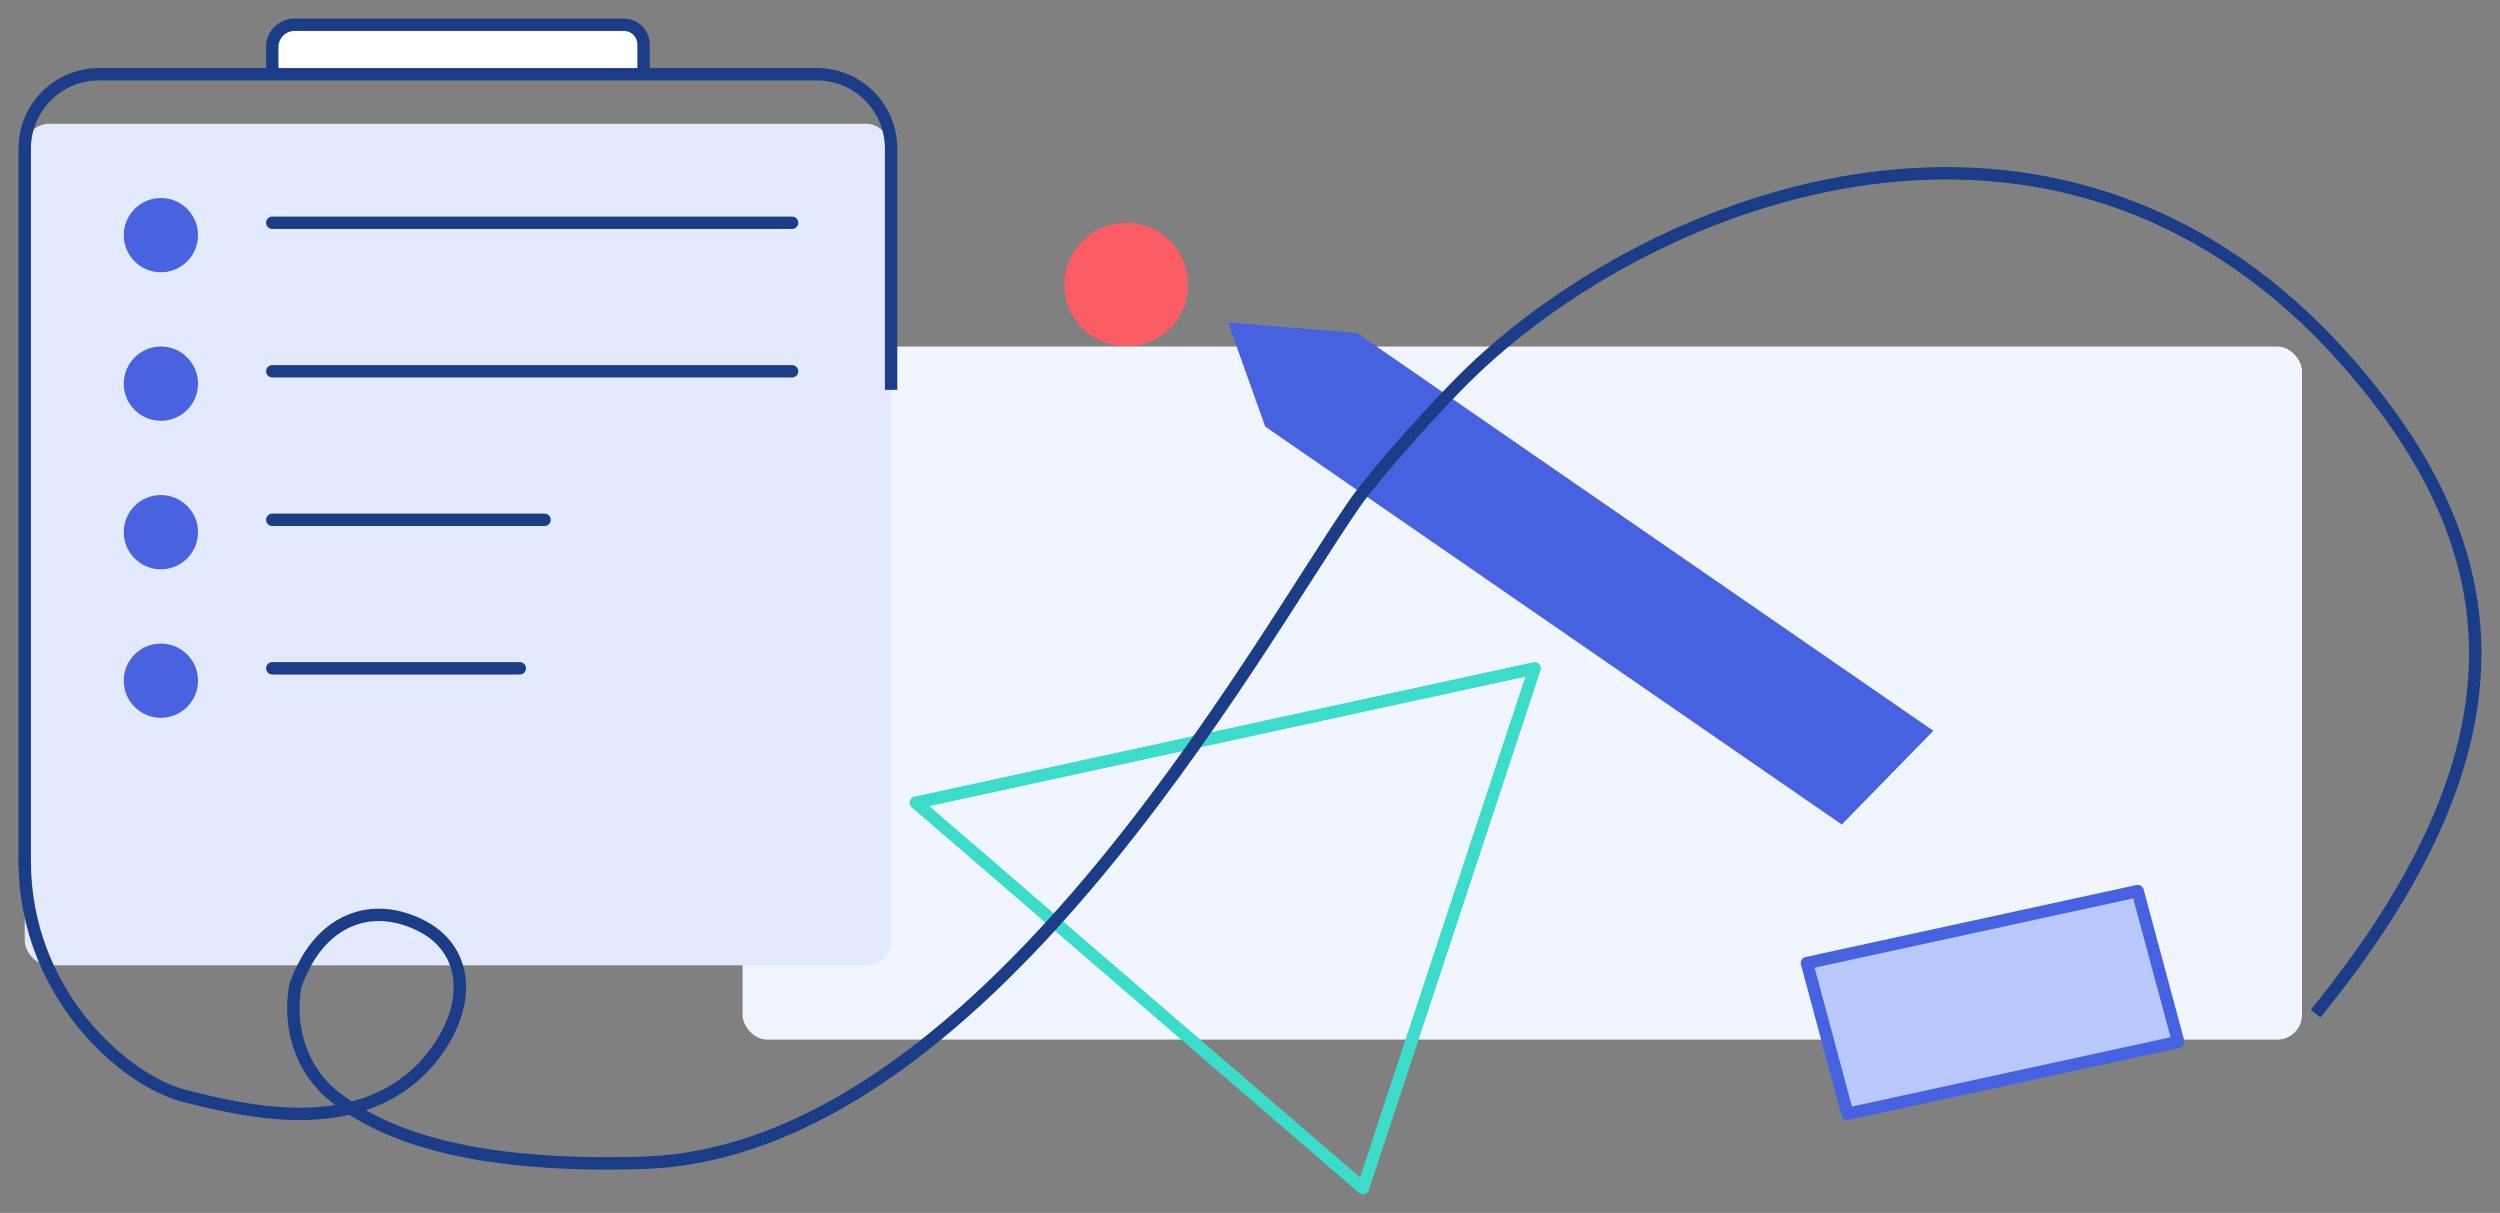 <?xml version="1.0" encoding="UTF-8"?>
<svg width="101px" height="49px" viewBox="0 0 101 49" version="1.1" xmlns="http://www.w3.org/2000/svg" xmlns:xlink="http://www.w3.org/1999/xlink">
    <rect x="0" y="0" width="101" height="49" fill="#808080" stroke="none"/>
    <title>编组 4</title>
    <g id="首页" stroke="none" stroke-width="1" fill="none" fill-rule="evenodd">
        <g id="首页（缺省）" transform="translate(-542, -219)">
            <g id="编组-4" transform="translate(543, 220)">
                <path d="M76.187,30 L77.709,29.893 C77.865,29.882 78.01,29.94 78.111,30.052 C78.213,30.165 78.263,30.324 78.251,30.495 L77.972,34.364 C77.946,34.719 77.662,35.026 77.338,35.048 L75.816,35.156 L76.187,30 Z" id="路径备份-113" fill="#D8DFFF" fill-rule="nonzero" transform="translate(77.034, 32.524) rotate(40.44) translate(-77.034, -32.524) "></path>
                <circle id="椭圆形备份-49" fill="#FB5D64" fill-rule="nonzero" cx="44.5" cy="10.5" r="2.5"></circle>
                <rect id="矩形备份-5" fill="#F1F5FF" fill-rule="nonzero" x="29" y="13" width="63" height="28" rx="1"></rect>
                <polygon id="路径备份-114" fill="#4762E0" fill-rule="nonzero" transform="translate(62.205, 20.973) rotate(45) translate(-62.205, -20.973) " points="50.245 20.878 46.268 24.259 50.306 26.171 50.306 26.171 78.142 21.068 78.081 15.775"></polygon>
                <polygon id="路径备份-115" stroke="#3BDCC9" stroke-width="0.5" stroke-linecap="round" stroke-linejoin="round" points="61 26 36 31.429 54.066 47"></polygon>
                <polygon id="矩形备份-19" stroke="#4762E0" stroke-width="0.5" fill="#B9C8FF" fill-rule="nonzero" stroke-linecap="round" stroke-linejoin="round" transform="translate(79.5, 39.5) scale(-1, 1) translate(-79.5, -39.5) " points="72 41.093 73.639 35 87 37.907 85.361 44"></polygon>
                <path d="M10,2 L10,0.9 C10,0.403 10.403,0 10.9,0 L15.753,0 L15.753,0 L21.505,0 L24.2,0 C24.642,0 25,0.358 25,0.8 L25,2 L25,2" id="路径-12备份-3" stroke="#1B3C87" stroke-width="0.5" fill="#FFFFFF" fill-rule="nonzero"></path>
                <rect id="矩形备份-6" fill="#E3EAFF" fill-rule="nonzero" x="0" y="4" width="35" height="34" rx="1"></rect>
                <circle id="椭圆形备份-40" fill="#4862E0" fill-rule="nonzero" cx="5.5" cy="8.5" r="1.5"></circle>
                <circle id="椭圆形备份-50" fill="#4862E0" fill-rule="nonzero" cx="5.5" cy="14.5" r="1.5"></circle>
                <circle id="椭圆形备份-51" fill="#4862E0" fill-rule="nonzero" cx="5.5" cy="20.5" r="1.5"></circle>
                <circle id="椭圆形备份-52" fill="#4862E0" fill-rule="nonzero" cx="5.5" cy="26.5" r="1.5"></circle>
                <path d="M0,34 L0,5 C0,3.343 1.343,2 3,2 L4.051,2 L4.051,2 L8.671,2 L32,2 C33.657,2 35,3.343 35,5 L35,14.75 L35,14.75" id="路径-11备份-7" stroke="#1B3C87" stroke-width="0.5"></path>
                <line x1="10" y1="8" x2="31" y2="8" id="路径备份-109" stroke="#1B3C87" stroke-width="0.5" stroke-linecap="round" stroke-linejoin="round"></line>
                <line x1="10" y1="14" x2="31" y2="14" id="路径备份-110" stroke="#1B3C87" stroke-width="0.5" stroke-linecap="round" stroke-linejoin="round"></line>
                <line x1="10" y1="20" x2="21" y2="20" id="路径备份-111" stroke="#1B3C87" stroke-width="0.5" stroke-linecap="round" stroke-linejoin="round"></line>
                <line x1="10" y1="26" x2="20" y2="26" id="路径备份-112" stroke="#1B3C87" stroke-width="0.5" stroke-linecap="round" stroke-linejoin="round"></line>
                <path d="M0,33.802 C0,39.113 4.012,42.675 6.506,43.292 C9,43.909 13.325,44.952 16.088,42.131 C18.076,39.997 18.076,37.496 16.088,36.436 C14.101,35.377 11.909,36.052 10.932,38.823 C10.644,40.426 11.113,42.183 12.5,43.292 C14.514,44.902 18.09,46.19 24.965,45.977 C38.657,45.553 49.689,25.166 53.729,19.339 C54.482,18.252 57.174,15.167 58.847,13.633 C66.67,6.462 82.6,0.832 93.842,13.633 C100.612,21.343 101.25,29.252 92.55,39.95" id="路径-13备份-3" stroke="#1B3C87" stroke-width="0.5"></path>
            </g>
        </g>
    </g>
</svg>